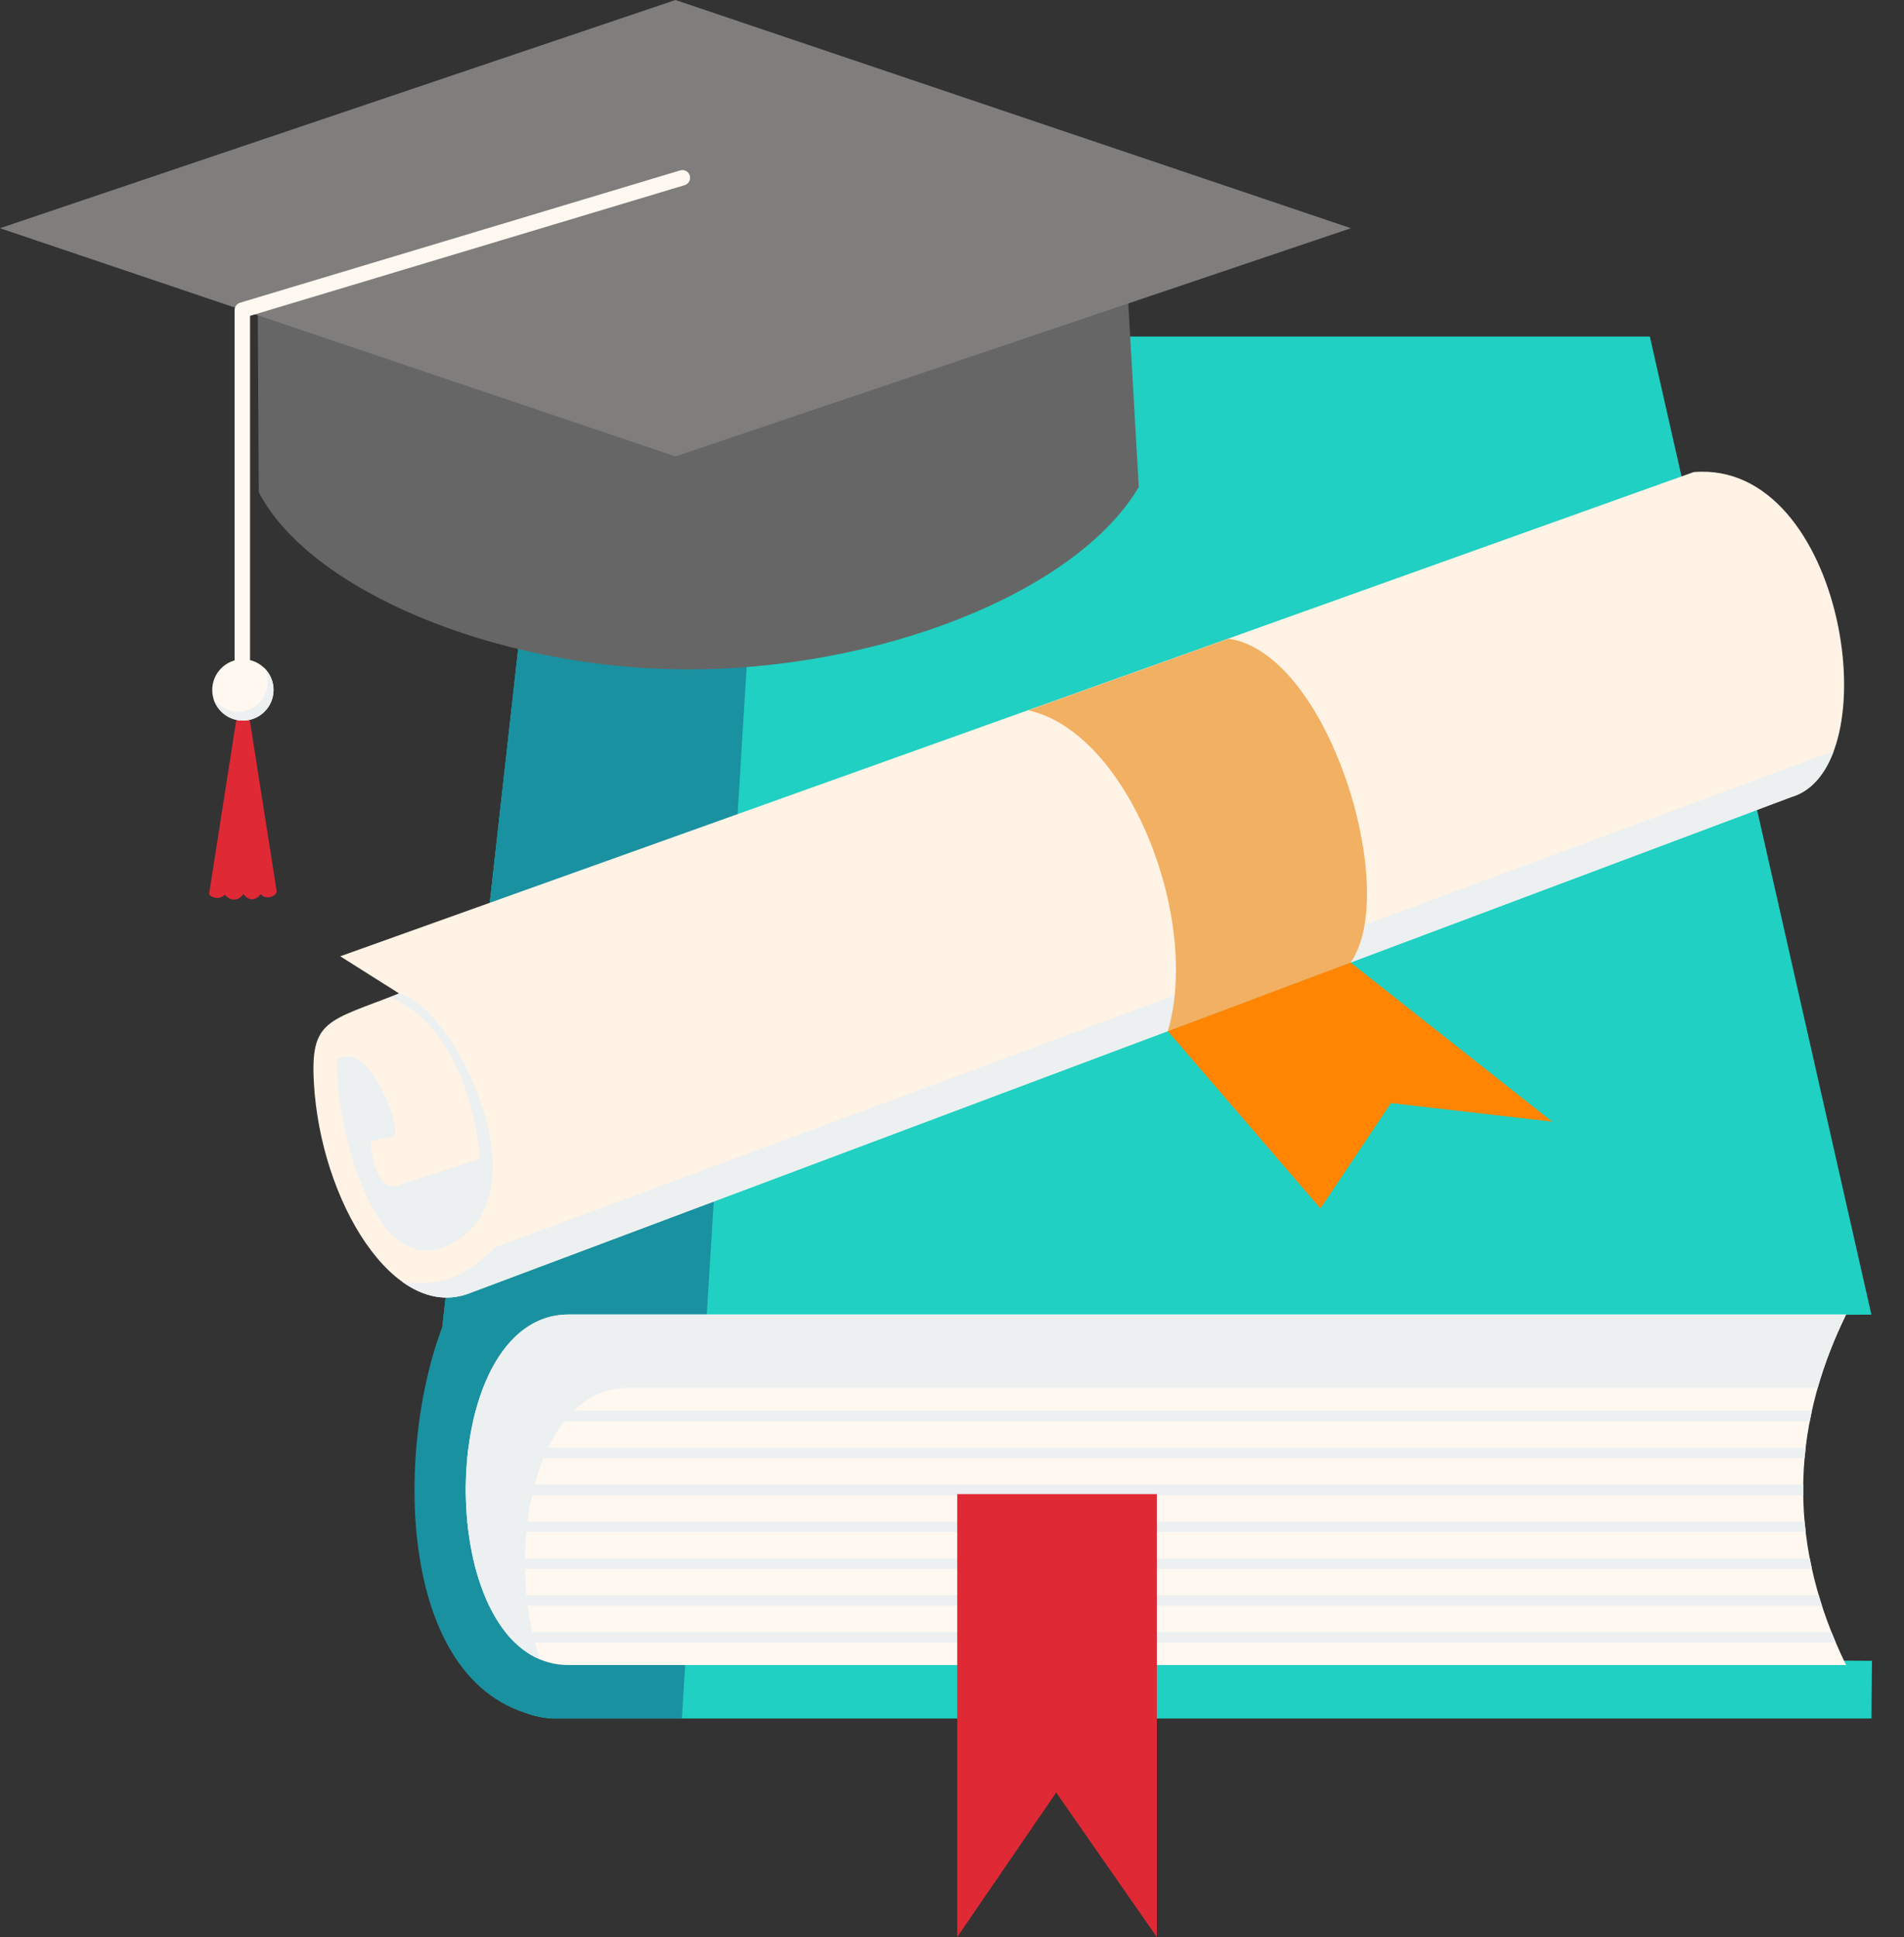 <svg width="58" height="59" viewBox="0 0 58 59" fill="none" xmlns="http://www.w3.org/2000/svg">
<rect x="0" y="0" width="58" height="59" fill="#333333" stroke="none"/>
<path d="M20.516 10.25H50.258L57.007 40.042L54.536 40.054L54.477 50.572L57.024 50.586L57.008 52.343H16.803C12.998 52.048 13.337 45.285 13.133 43.474L16.521 13.19C16.534 11.844 17.934 10.25 20.516 10.25L20.516 10.25Z" fill="#20D0C2"/>
<path d="M20.516 10.25H23.365L20.772 52.343H16.802C12.139 51.815 11.961 44.399 13.475 40.413L16.52 13.189C16.533 11.844 17.934 10.25 20.516 10.25L20.516 10.25Z" fill="#1A91A1"/>
<path d="M17.32 40.037H56.236C54.471 43.645 54.516 47.203 56.236 50.714H17.32C13.146 50.714 13.146 40.037 17.32 40.037Z" fill="#FFF8F0"/>
<path d="M14.49 42.973H55.194C55.171 43.079 55.149 43.186 55.129 43.293H14.412C14.436 43.185 14.462 43.078 14.49 42.973ZM55.004 44.096C54.992 44.203 54.98 44.309 54.971 44.416H14.235C14.244 44.309 14.257 44.202 14.271 44.096H55.004ZM54.93 45.219C54.929 45.326 54.929 45.433 54.93 45.54H14.191C14.19 45.433 14.19 45.326 14.191 45.219H54.93ZM54.972 46.342C54.981 46.449 54.992 46.556 55.005 46.663H14.272C14.258 46.556 14.246 46.449 14.235 46.342H54.972ZM55.129 47.465C55.15 47.572 55.172 47.679 55.196 47.785H14.492C14.464 47.679 14.438 47.572 14.414 47.465H55.13H55.129ZM55.402 48.588C55.434 48.695 55.467 48.802 55.501 48.909H14.903C14.853 48.803 14.805 48.697 14.761 48.588H55.402ZM55.791 49.712C55.834 49.818 55.878 49.925 55.923 50.032H15.688C15.585 49.932 15.488 49.825 15.398 49.712H55.791Z" fill="#ECF0F1"/>
<path d="M29.158 45.508H35.24V58.999L32.174 54.598L29.159 58.999V45.508H29.158Z" fill="#DF2935"/>
<path d="M10.364 29.127L51.593 14.379C56.211 13.996 57.593 23.39 54.565 24.277L14.285 39.395C11.997 40.257 9.76 36.578 9.561 32.972C9.455 31.056 9.976 31.114 12.158 30.259L10.365 29.127L10.364 29.127Z" fill="#FFF3E5"/>
<path d="M55.861 22.873C55.599 23.584 55.17 24.101 54.565 24.278L14.285 39.396C13.585 39.66 12.889 39.497 12.255 39.042C13.398 39.157 14.023 39.005 15.11 37.979L55.861 22.873Z" fill="#ECF0F1"/>
<path d="M37.422 19.453C40.484 19.894 42.671 27.164 41.141 29.317L35.574 31.406C36.584 27.996 34.384 22.314 31.325 21.636L37.422 19.453Z" fill="#F2B062"/>
<path d="M47.284 34.165L41.141 29.316L35.574 31.406L40.223 36.808L42.37 33.598L47.284 34.165Z" fill="#FF8502"/>
<path d="M11.888 30.372L12.157 30.26C13.841 30.601 16.793 36.634 13.558 37.973C11.257 38.926 10.185 33.934 10.269 32.279C11.255 31.573 12.32 34.554 11.979 34.621L11.296 34.757C11.296 34.757 11.317 36.061 11.979 36.151L14.622 35.296C14.622 35.296 14.407 31.45 11.888 30.372H11.888ZM21.391 42.277H55.369C55.58 41.536 55.867 40.792 56.232 40.046C56.233 40.043 56.234 40.041 56.236 40.038H17.319C13.456 40.038 13.167 49.182 16.454 50.546C15.341 47.397 16.23 42.277 19.121 42.277H21.391Z" fill="#ECF0F1"/>
<path d="M34.355 8.984L34.69 14.833C32.788 18.056 26.718 20.448 20.741 20.387C15.046 20.33 9.427 17.967 7.882 14.991L7.851 9.261L20.576 12.774L34.355 8.985V8.984Z" fill="#666666"/>
<path d="M0 6.951L20.576 0L41.152 6.951L20.576 13.902L0 6.951Z" fill="#807D7D"/>
<path d="M7.314 21.181L6.372 27.214C6.357 27.312 6.688 27.445 6.846 27.249C7.054 27.497 7.33 27.396 7.412 27.224C7.516 27.394 7.762 27.488 7.94 27.234C8.098 27.43 8.452 27.293 8.426 27.128L7.49 21.176C7.466 21.087 7.327 21.102 7.315 21.181L7.314 21.181Z" fill="#DF2935"/>
<path d="M20.716 5.191C20.746 5.181 20.777 5.178 20.808 5.181C20.84 5.183 20.87 5.192 20.898 5.207C20.925 5.222 20.95 5.242 20.969 5.266C20.989 5.29 21.004 5.318 21.013 5.348C21.022 5.378 21.025 5.409 21.021 5.44C21.018 5.471 21.009 5.501 20.993 5.529C20.978 5.556 20.958 5.58 20.933 5.599C20.909 5.619 20.881 5.633 20.851 5.641L7.617 9.62V21.16C7.615 21.221 7.589 21.279 7.545 21.322C7.502 21.364 7.443 21.388 7.382 21.388C7.321 21.388 7.262 21.364 7.218 21.322C7.174 21.279 7.149 21.221 7.146 21.16V9.445C7.146 9.344 7.212 9.251 7.314 9.22L20.716 5.191L20.716 5.191Z" fill="#FFF8F0"/>
<path d="M7.399 21.948C7.913 21.948 8.333 21.528 8.333 21.014C8.333 20.499 7.913 20.08 7.399 20.08C6.884 20.08 6.465 20.5 6.465 21.014C6.465 21.528 6.885 21.948 7.399 21.948Z" fill="#FFF8F0"/>
<path d="M8.156 20.777C8.156 20.963 8.099 21.144 7.992 21.296C7.886 21.448 7.735 21.563 7.56 21.626C7.462 21.661 7.359 21.679 7.254 21.679H7.237C7.091 21.676 6.947 21.638 6.819 21.567C6.691 21.497 6.582 21.396 6.501 21.274C6.548 21.435 6.638 21.581 6.76 21.696C6.883 21.811 7.034 21.891 7.198 21.927C7.263 21.942 7.33 21.949 7.399 21.949C7.522 21.949 7.643 21.925 7.757 21.878C7.87 21.831 7.973 21.762 8.06 21.675C8.146 21.589 8.215 21.486 8.262 21.372C8.309 21.259 8.333 21.138 8.333 21.015C8.333 20.888 8.307 20.763 8.257 20.647C8.207 20.53 8.134 20.425 8.043 20.338C8.115 20.468 8.156 20.617 8.156 20.777L8.156 20.777Z" fill="#ECF0F1"/>
</svg>

